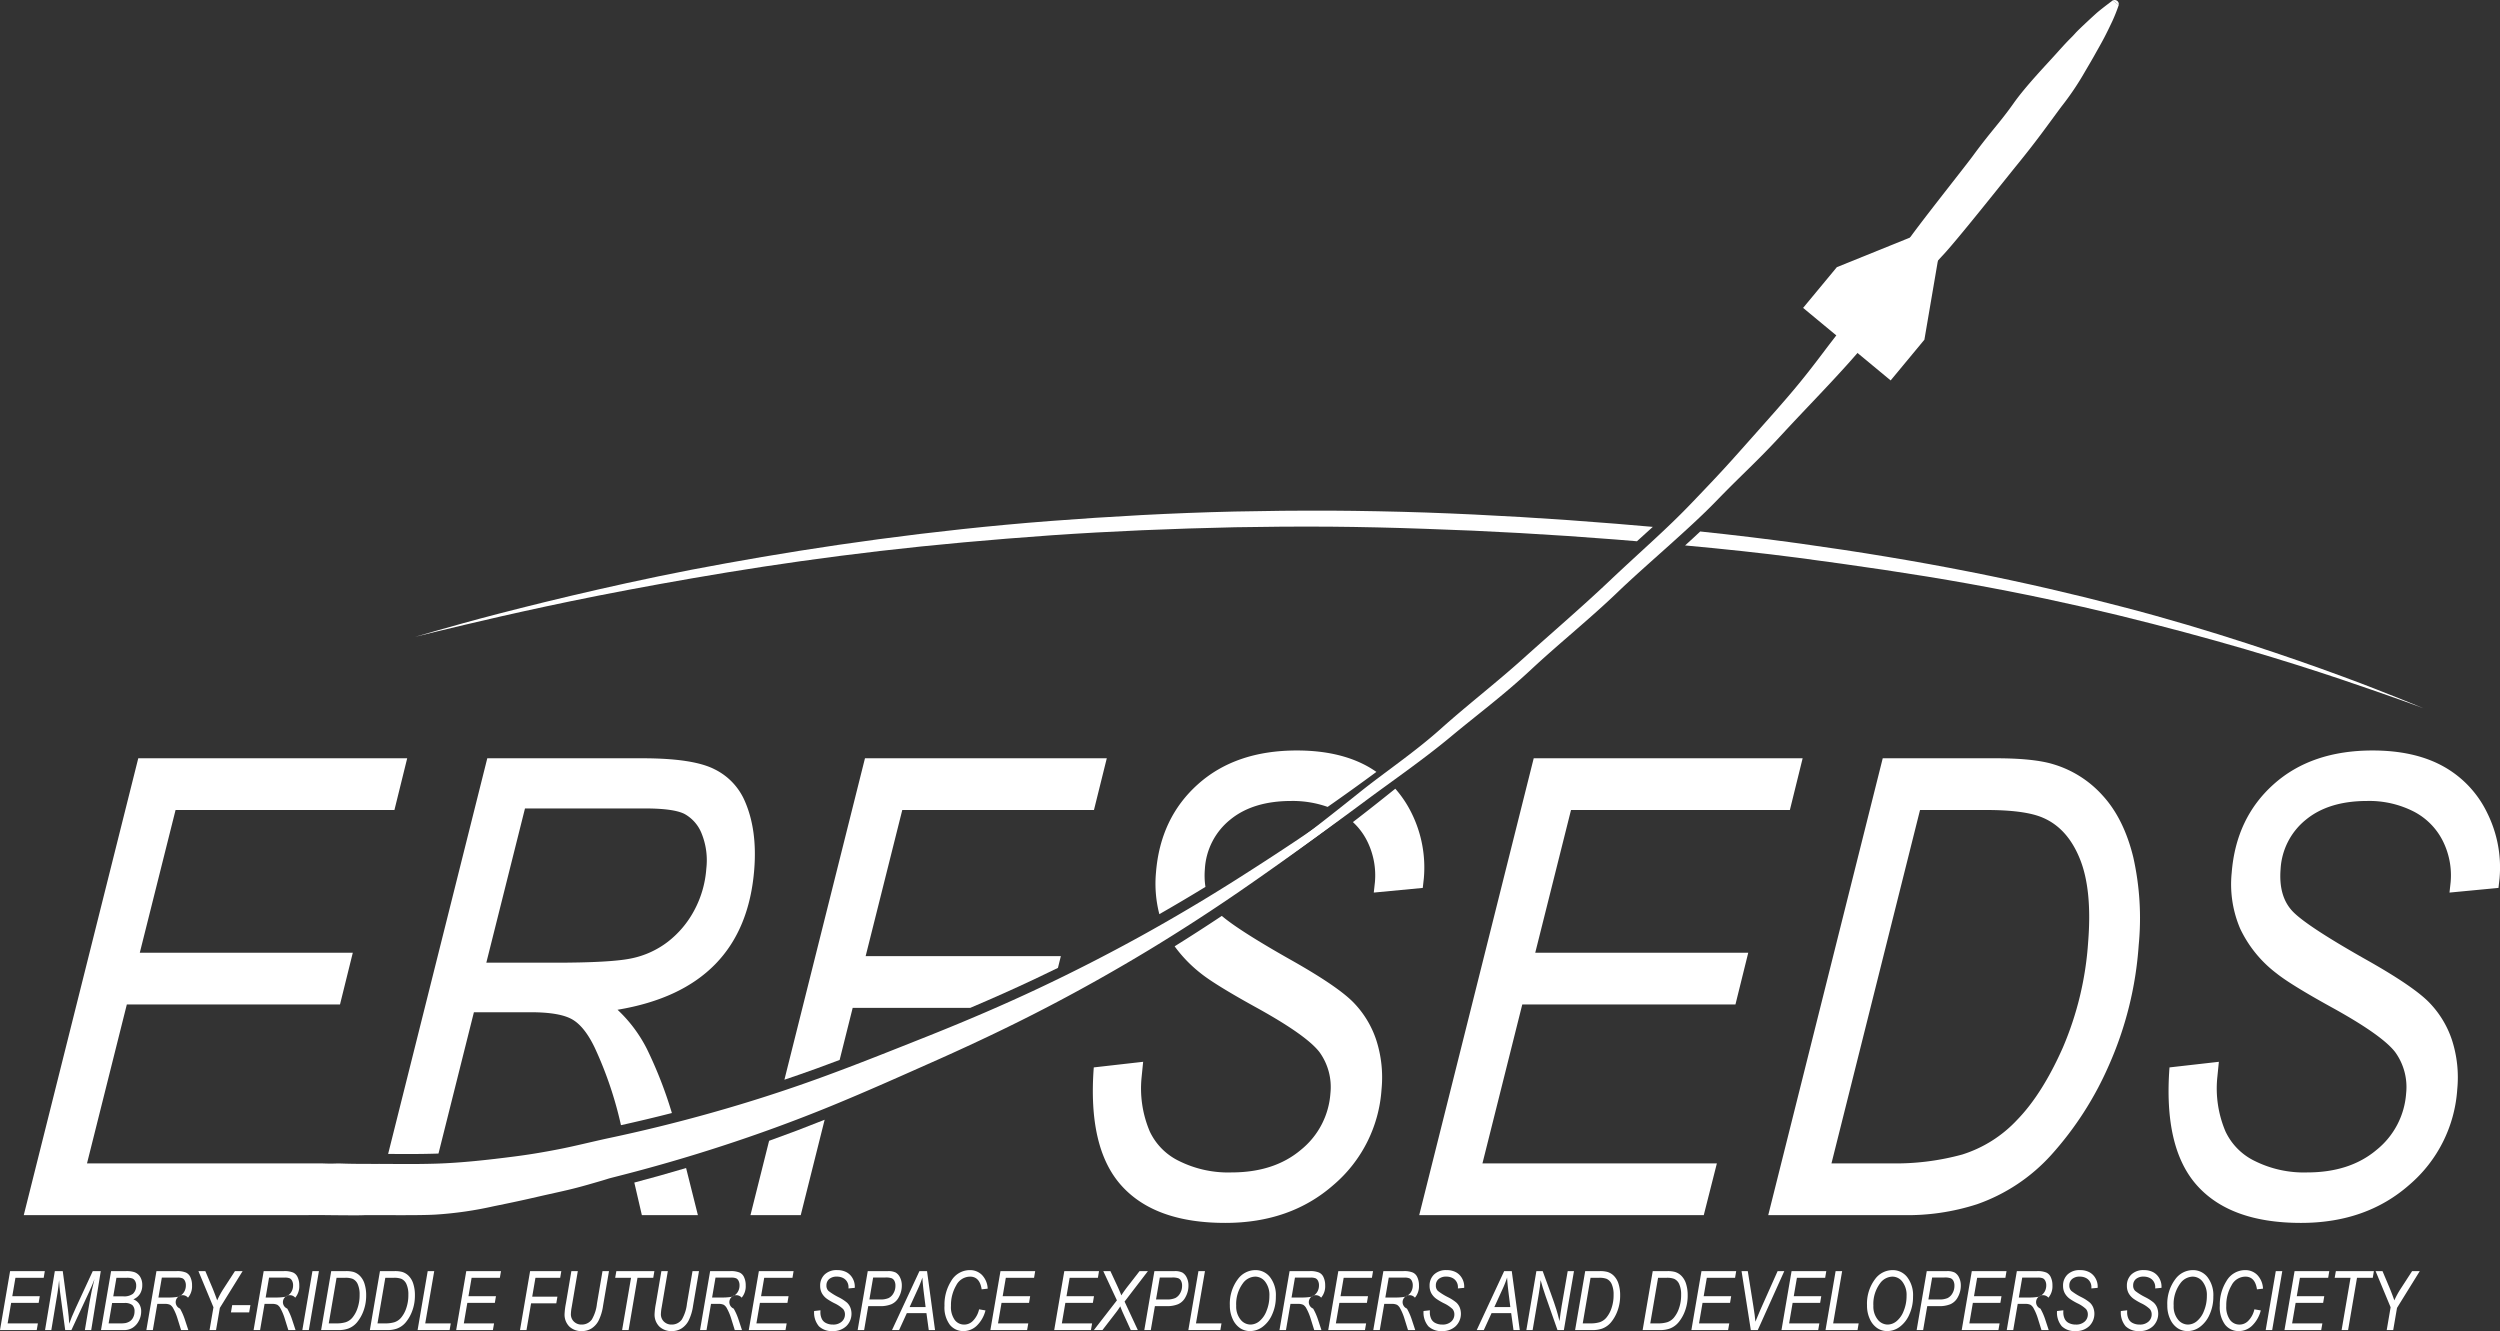 <svg id="Layer_1" data-name="Layer 1" xmlns="http://www.w3.org/2000/svg" viewBox="0 0 613.076 326.423"><rect x="0" y="0" width="613.076" height="326.423" fill="#333333" stroke="none"/><defs><style>.cls-1{fill:#fff;}</style></defs><title>ERFSEDS Logo No Lazy_White</title><path class="cls-1" d="M997.242,969.978c3.868,0.002,7.747-.04,11.633-0.001,7.767,0.065,15.573.248,23.373,0.528,15.605,0.511,31.193,1.399,46.522,2.605,1.828,0.142,3.638.298,5.457,0.446,0.187-.168.376-0.34,0.563-0.508,1.13-1.018,2.239-2.02,3.33-3.018-3.007-.269-6.017-0.535-9.046-0.771-15.371-1.254-31.026-2.199-46.69-2.75q-11.752-.387-23.485-0.461c-3.905-.027-7.802.027-11.687,0.036q-5.827.091-11.616,0.182c-15.43.353-30.6,1.207-45.252,2.325-14.653,1.129-28.779,2.683-42.129,4.472-13.349,1.79-25.922,3.819-37.48,5.922-11.567,2.064-22.1,4.32-31.404,6.437-9.305,2.117-17.376,4.128-24.007,5.837-6.63,1.714-11.807,3.188-15.334,4.187C786.465,996.46,784.585,997,784.585,997s1.899-.467,5.46-1.344c3.56-.881,8.798-2.094,15.462-3.643,6.671-1.517,14.786-3.294,24.131-5.141,9.347-1.837,19.916-3.772,31.477-5.676,11.563-1.896,24.128-3.699,37.459-5.25,13.329-1.557,27.428-2.805,42.026-3.851,14.602-1.01,29.716-1.637,45.077-1.972Q991.439,970.052,997.242,969.978Z" transform="translate(-682.799 -840.824)"/><path class="cls-1" d="M1271.878,1012.375c-3.411-1.348-8.395-3.38-14.828-5.73-6.425-2.372-14.275-5.129-23.353-8.081-9.079-2.942-19.396-6.069-30.774-9.015-11.37-2.983-23.781-5.875-37-8.488-13.228-2.62-27.231-4.933-41.795-6.956-7.973-1.103-16.126-2.08-24.385-2.946-1.209,1.15-2.451,2.29-3.709,3.422,9.371,0.862,18.612,1.832,27.628,3.015,14.499,1.932,28.527,3.958,41.72,6.332,13.203,2.37,25.611,5.032,36.989,7.804,11.378,2.782,21.743,5.595,30.887,8.256,9.137,2.683,17.05,5.209,23.533,7.392,6.482,2.186,11.555,3.967,15.009,5.198,3.446,1.254,5.284,1.922,5.284,1.922S1275.274,1013.761,1271.878,1012.375Z" transform="translate(-682.799 -840.824)"/><path class="cls-1" d="M1030.835,1138.808l28.078-112.031h65.949l-3.13,12.686h-53.673l-8.772,35h52.236l-3.139,12.686H1056.108l-9.768,38.975h57.488l-3.214,12.686H1030.835Z" transform="translate(-682.799 -840.824)"/><path class="cls-1" d="M1116.425,1138.808l28.077-112.031h27.708q9.312,0,14.084,1.451a26.328,26.328,0,0,1,12.172,7.72q5.161,5.654,7.468,15.055a68.293,68.293,0,0,1,1.337,21.626,87.209,87.209,0,0,1-7.348,29.536,81.308,81.308,0,0,1-14.108,21.895,44.153,44.153,0,0,1-18.174,12.074,55.367,55.367,0,0,1-18.156,2.675h-33.06Zm15.506-12.686h14.563a61.787,61.787,0,0,0,17.52-2.179,31.213,31.213,0,0,0,13.445-8.492q6.144-6.309,11.204-17.706a78.902,78.902,0,0,0,6.215-25.929q1.014-12.775-2.006-20.308-3.019-7.532-9.059-10.135-4.343-1.912-13.939-1.912h-16.225Z" transform="translate(-682.799 -840.824)"/><path class="cls-1" d="M1214.825,1102.585l12.107-1.376-0.375,3.756a27.02,27.02,0,0,0,2.003,13.334,15.245,15.245,0,0,0,7.193,7.243,26.992,26.992,0,0,0,12.83,2.797q10.485,0,17.05-5.553a19.535,19.535,0,0,0,7.222-13.826,14.602,14.602,0,0,0-2.674-10.11q-3.218-4.213-15.887-11.166-9.81-5.427-13.243-8.178a29.674,29.674,0,0,1-8.903-10.967,27.756,27.756,0,0,1-2.067-13.717q1.068-13.449,10.321-21.703,9.252-8.254,24.23-8.254,10.317,0,17.344,3.898a25.795,25.795,0,0,1,10.749,11.386,30.058,30.058,0,0,1,3.044,16.049l-0.266,2.369-12.012,1.146,0.276-2.526a18.863,18.863,0,0,0-1.908-10.123,16.383,16.383,0,0,0-7.182-7.248,24.015,24.015,0,0,0-11.411-2.569q-9.4,0-15,4.601a16.726,16.726,0,0,0-6.196,12.112q-0.542,6.825,3.096,10.504,3.636,3.68,18.563,12.078,10.896,6.186,14.706,10.044a24.03,24.03,0,0,1,5.648,9.244,29.851,29.851,0,0,1,1.309,12.11,33.701,33.701,0,0,1-11.729,23.42q-10.613,9.36-26.601,9.358-17.291,0-25.509-9.209Q1213.335,1122.301,1214.825,1102.585Z" transform="translate(-682.799 -840.824)"/><path class="cls-1" d="M1200.915,840.919s-2.417,1.795-3.758,2.924c-0.46.387-4.507,4.104-5.391,5.092-1.457,1.63-.949.846-4.432,4.731-2.807,3.131-7.75,8.25-10.75,12.5-3.394,4.808-5.459,6.714-10,12.917-2.068,2.824-14.107,17.918-16.25,21.25-2.148,3.355-17.524,23.083-20,26.375-6.075,8.075-8.432,10.767-17.417,20.875-6.297,7.084-7.285,8.253-15.216,16.531-6.451,6.733-11.918,11.322-20.393,19.345-6.662,6.306-13.988,12.583-20.849,18.75-6.901,6.204-13.845,11.526-20.375,17.375-6.54,5.846-13.831,10.689-20.056,15.697-6.232,4.997-12.19,9.643-17.737,13.806-11.103,8.337-20.597,14.831-27.29,19.262-3.348,2.213-5.994,3.92-7.802,5.074-1.81,1.15-2.775,1.764-2.775,1.764s0.981-.573,2.821-1.646c1.839-1.078,4.53-2.673,7.94-4.747,6.817-4.153,16.499-10.255,27.872-18.155,5.691-3.952,11.782-8.352,18.188-13.115,6.401-4.775,14.445-10.313,21.213-15.939,6.768-5.638,13.057-10.257,19.875-16.625,6.827-6.363,14.378-12.394,21.25-19,6.761-6.5,17.381-15.34,23.976-22.15,6.643-6.86,9.866-9.554,16.024-16.225,6-6.5,10.891-11.422,16.5-17.667,3.4-3.785,20.475-23.678,23.125-26.458,3.375-3.542,15.788-19.207,18.167-22.125,4.958-6.083,7.361-9.538,10.917-14.333a69.335,69.335,0,0,0,5.833-8.656c2.307-3.913,2.081-3.584,3.25-5.656,1.005-1.781,1.77-3.147,3.438-6.688a38.963,38.963,0,0,0,1.565-3.949Z" transform="translate(-682.799 -840.824)"/><path class="cls-1" d="M1041.272,1017.08c-1.782,1.44-4.405,3.539-7.774,6.17-6.741,5.255-16.494,12.609-28.581,20.85-6.037,4.118-12.68,8.457-19.755,12.93-7.082,4.46-14.658,8.972-22.634,13.375-7.975,4.391-16.345,8.695-24.99,12.765-8.636,4.077-17.545,7.884-26.563,11.495-9.039,3.593-18.097,7.232-27.025,10.478-8.946,3.253-17.825,6.084-26.544,8.538-8.701,2.456-17.19,4.523-25.283,6.236-4.056.868-8.562,2.016-12.497,2.769-3.911.759-7.068,1.275-10.48,1.718-6.963.904-13.213,1.569-19.095,1.77-5.844.184-10.845,0.065-15.05,0.074-4.207.002-6.253-.016-8.438-0.094-1.135-.037-1.784.021-2.687,0.024-0.559.002-2.092-.051-2.253-0.057l0-.001H704.135l9.768-38.975h52.276l3.138-12.686H717.081l8.772-35h53.673l3.13-12.686H716.707l-28.078,112.031h69.78s3.501-.014,4.091,0c0.578,0.011,7.979.092,9.125,0.034,2.186-.111,13.891.125,18.196-0.171a90.844,90.844,0,0,0,14.067-2.04c7.737-1.568,9.332-2.01,13.237-2.88,3.7-.825,6.005-1.308,9.75-2.375,7.383-2.103,3.288-1.053,7.383-2.103,8.214-2.086,16.805-4.546,25.585-7.409,8.766-2.85,17.771-6.123,26.728-9.794,8.976-3.677,17.869-7.672,26.804-11.645,8.937-4,17.816-8.221,26.381-12.692,8.566-4.458,16.84-9.14,24.717-13.896,7.866-4.761,15.316-9.612,22.255-14.378,6.93-4.778,13.402-9.383,19.303-13.762,11.795-8.75,21.265-16.502,27.801-22.028,3.266-2.766,5.806-4.97,7.53-6.481L1044,1014.866Z" transform="translate(-682.799 -840.824)"/><path class="cls-1" d="M1200.915,840.93a1.027,1.027,0,0,1,1.316.359,1.065,1.065,0,0,1,.147.761" transform="translate(-682.799 -840.824)"/><path class="cls-1" d="M682.799,1167l2.476-14.46h8.512l-0.274,1.638H686.585l-0.773,4.518h6.742l-0.275,1.637h-6.747l-0.861,5.03h7.42L691.805,1167h-9.006Z" transform="translate(-682.799 -840.824)"/><path class="cls-1" d="M693.846,1167l2.399-14.46H698.188l1.26,9.37q0.248,1.865.32,3.541,0.5-1.469,1.639-3.955l4.141-8.956h1.965L705.167,1167h-1.556l1.179-7.032q0.415-2.446,1.179-5.465-0.51,1.411-1.267,3.038L700.312,1167h-1.525l-1.25-9.271q-0.166-1.223-.248-2.969-0.181,1.844-.372,3.018L695.384,1167H693.846Z" transform="translate(-682.799 -840.824)"/><path class="cls-1" d="M707.566,1167l2.476-14.46h3.674a6.201,6.201,0,0,1,1.99.237,2.764,2.764,0,0,1,1.463,1.16,3.802,3.802,0,0,1,.517,2.058,3.927,3.927,0,0,1-.552,2.107,3.455,3.455,0,0,1-1.637,1.357,2.95,2.95,0,0,1,1.43,1.133,3.292,3.292,0,0,1,.493,1.834,4.869,4.869,0,0,1-.596,2.346,4.279,4.279,0,0,1-1.513,1.666,3.776,3.776,0,0,1-2.01.562h-5.734Zm1.871-1.638h2.695a8.022,8.022,0,0,0,1.417-.078,3.252,3.252,0,0,0,1.126-.464,2.394,2.394,0,0,0,.802-0.972,3.171,3.171,0,0,0,.314-1.405,2.036,2.036,0,0,0-.551-1.583,2.905,2.905,0,0,0-1.938-.498H710.293Zm1.137-6.638h2.402a3.626,3.626,0,0,0,2.403-.604,2.676,2.676,0,0,0,.817-2.04,2.187,2.187,0,0,0-.256-1.095,1.426,1.426,0,0,0-.648-0.629,3.865,3.865,0,0,0-1.424-.179h-2.516Z" transform="translate(-682.799 -840.824)"/><path class="cls-1" d="M718.691,1167l2.476-14.46h4.914a5.592,5.592,0,0,1,2.301.346,2.24,2.24,0,0,1,1.046,1.016,4.672,4.672,0,0,1,.467,2.16,4.321,4.321,0,0,1-.993,2.993,1.708,1.708,0,1,0-1.958,2.676,14.373,14.373,0,0,1,1.138,2.544L728.981,1167H727.208l-0.838-2.692a13.282,13.282,0,0,0-1.068-2.595,2.244,2.244,0,0,0-.789-0.907,2.902,2.902,0,0,0-1.331-.227h-1.801L720.282,1167h-1.591Zm2.959-7.989h2.142a14.257,14.257,0,0,0,2.423-.133,2.587,2.587,0,0,0,1.12-.523,2.757,2.757,0,0,0,.761-0.991,3.102,3.102,0,0,0,.281-1.331,2.357,2.357,0,0,0-.237-1.109,1.356,1.356,0,0,0-.594-0.622,3.231,3.231,0,0,0-1.265-.173h-3.795Z" transform="translate(-682.799 -840.824)"/><path class="cls-1" d="M734.187,1167l0.958-5.593-3.689-8.867h1.698l1.782,4.224q0.55,1.342,1.123,2.954a20.436,20.436,0,0,1,1.602-2.927l2.756-4.251h1.88l-5.585,9.021L735.778,1167h-1.591Z" transform="translate(-682.799 -840.824)"/><path class="cls-1" d="M739.434,1162.66l0.306-1.785h4.468l-0.306,1.785h-4.468Z" transform="translate(-682.799 -840.824)"/><path class="cls-1" d="M744.987,1167l2.476-14.46H752.377a5.592,5.592,0,0,1,2.301.346,2.24,2.24,0,0,1,1.046,1.016,4.672,4.672,0,0,1,.467,2.16,4.321,4.321,0,0,1-.993,2.993,1.708,1.708,0,1,0-1.958,2.676,14.373,14.373,0,0,1,1.138,2.544L755.277,1167h-1.773l-0.838-2.692a13.282,13.282,0,0,0-1.068-2.595,2.244,2.244,0,0,0-.789-0.907,2.902,2.902,0,0,0-1.331-.227h-1.801L746.578,1167h-1.591Zm2.959-7.989h2.142a14.257,14.257,0,0,0,2.423-.133,2.587,2.587,0,0,0,1.12-.523,2.757,2.757,0,0,0,.761-0.991,3.102,3.102,0,0,0,.281-1.331,2.357,2.357,0,0,0-.237-1.109,1.356,1.356,0,0,0-.594-0.622,3.231,3.231,0,0,0-1.265-.173h-3.795Z" transform="translate(-682.799 -840.824)"/><path class="cls-1" d="M756.941,1167l2.476-14.46h1.591L758.532,1167h-1.591Z" transform="translate(-682.799 -840.824)"/><path class="cls-1" d="M761.547,1167l2.476-14.46h3.576a6.816,6.816,0,0,1,1.833.188,3.773,3.773,0,0,1,1.65.996,4.824,4.824,0,0,1,1.118,1.943,9.034,9.034,0,0,1,.394,2.791,10.731,10.731,0,0,1-.646,3.812,9.451,9.451,0,0,1-1.597,2.826,5.102,5.102,0,0,1-2.222,1.558A6.895,6.895,0,0,1,765.814,1167h-4.267Zm1.872-1.638h1.879a7.734,7.734,0,0,0,2.239-.281,3.625,3.625,0,0,0,1.648-1.096,7.025,7.025,0,0,0,1.265-2.285,9.73,9.73,0,0,0,.537-3.347,6.127,6.127,0,0,0-.467-2.621,2.5,2.5,0,0,0-1.273-1.308,4.945,4.945,0,0,0-1.819-.247H765.333Z" transform="translate(-682.799 -840.824)"/><path class="cls-1" d="M773.501,1167l2.476-14.46h3.576a6.816,6.816,0,0,1,1.833.188,3.773,3.773,0,0,1,1.65.996,4.824,4.824,0,0,1,1.118,1.943,9.034,9.034,0,0,1,.394,2.791,10.731,10.731,0,0,1-.646,3.812,9.451,9.451,0,0,1-1.597,2.826,5.102,5.102,0,0,1-2.222,1.558,6.895,6.895,0,0,1-2.316.346H773.501Zm1.872-1.638H777.252a7.734,7.734,0,0,0,2.239-.281,3.625,3.625,0,0,0,1.648-1.096,7.025,7.025,0,0,0,1.265-2.285,9.73,9.73,0,0,0,.537-3.347,6.127,6.127,0,0,0-.467-2.621,2.5,2.5,0,0,0-1.273-1.308,4.945,4.945,0,0,0-1.819-.247h-2.094Z" transform="translate(-682.799 -840.824)"/><path class="cls-1" d="M785.208,1167l2.476-14.46h1.601l-2.205,12.822h6.256L793.06,1167H785.208Z" transform="translate(-682.799 -840.824)"/><path class="cls-1" d="M794.667,1167l2.476-14.46h8.512l-0.274,1.638h-6.928l-0.773,4.518h6.742l-0.275,1.637h-6.747l-0.861,5.03H803.959L803.674,1167h-9.006Z" transform="translate(-682.799 -840.824)"/><path class="cls-1" d="M810.32,1167l2.476-14.46h7.654l-0.276,1.638h-6.067l-0.792,4.626h6.179l-0.274,1.637h-6.184L811.911,1167h-1.591Z" transform="translate(-682.799 -840.824)"/><path class="cls-1" d="M822.916,1152.54h1.581l-1.511,8.888a10.868,10.868,0,0,0-.188,1.646,2.483,2.483,0,0,0,.74,1.845,2.597,2.597,0,0,0,1.904.729,3.016,3.016,0,0,0,2.506-1.262,9.771,9.771,0,0,0,1.243-3.887l1.36-7.96h1.591l-1.453,8.484a11.827,11.827,0,0,1-1.125,3.712,5.004,5.004,0,0,1-1.741,1.885,4.371,4.371,0,0,1-2.313.626,4.229,4.229,0,0,1-3.117-1.138,4.115,4.115,0,0,1-1.145-3.057,17.346,17.346,0,0,1,.332-2.622Z" transform="translate(-682.799 -840.824)"/><path class="cls-1" d="M835.358,1167l2.193-12.822h-3.891l0.287-1.638h9.326l-0.276,1.638h-3.865L836.949,1167h-1.591Z" transform="translate(-682.799 -840.824)"/><path class="cls-1" d="M844.989,1152.54h1.581l-1.511,8.888a10.868,10.868,0,0,0-.188,1.646,2.483,2.483,0,0,0,.74,1.845,2.597,2.597,0,0,0,1.904.729,3.016,3.016,0,0,0,2.506-1.262,9.771,9.771,0,0,0,1.243-3.887l1.36-7.96h1.591l-1.453,8.484a11.827,11.827,0,0,1-1.125,3.712,5.004,5.004,0,0,1-1.741,1.885,4.371,4.371,0,0,1-2.313.626,4.229,4.229,0,0,1-3.117-1.138,4.115,4.115,0,0,1-1.145-3.057,17.346,17.346,0,0,1,.332-2.622Z" transform="translate(-682.799 -840.824)"/><path class="cls-1" d="M854.468,1167l2.476-14.46h4.914a5.592,5.592,0,0,1,2.301.346,2.24,2.24,0,0,1,1.046,1.016,4.672,4.672,0,0,1,.467,2.16,4.321,4.321,0,0,1-.993,2.993,1.708,1.708,0,1,0-1.958,2.676,14.373,14.373,0,0,1,1.138,2.544L864.758,1167h-1.773l-0.838-2.692a13.282,13.282,0,0,0-1.068-2.595,2.244,2.244,0,0,0-.789-0.907,2.902,2.902,0,0,0-1.331-.227H857.158L856.059,1167h-1.591Zm2.959-7.989h2.142a14.257,14.257,0,0,0,2.423-.133,2.587,2.587,0,0,0,1.12-.523,2.757,2.757,0,0,0,.761-0.991,3.102,3.102,0,0,0,.281-1.331,2.357,2.357,0,0,0-.237-1.109,1.356,1.356,0,0,0-.594-0.622,3.231,3.231,0,0,0-1.265-.173H858.263Z" transform="translate(-682.799 -840.824)"/><path class="cls-1" d="M866.422,1167l2.476-14.46h8.512l-0.274,1.638H870.208l-0.773,4.518h6.742l-0.275,1.637h-6.747l-0.861,5.03h7.42L875.428,1167h-9.006Z" transform="translate(-682.799 -840.824)"/><path class="cls-1" d="M882.45,1162.325l1.548-.178-0.01.484a3.644,3.644,0,0,0,.395,1.721,2.21,2.21,0,0,0,1.003.936,3.665,3.665,0,0,0,1.685.36,3.068,3.068,0,0,0,2.144-.717,2.31,2.31,0,0,0,.791-1.784,2.008,2.008,0,0,0-.449-1.305,8.104,8.104,0,0,0-2.165-1.441,15.27,15.27,0,0,1-1.793-1.056,4.289,4.289,0,0,1-1.262-1.415,3.745,3.745,0,0,1-.407-1.771,3.704,3.704,0,0,1,1.109-2.801,4.208,4.208,0,0,1,3.043-1.065,4.802,4.802,0,0,1,2.278.503,3.734,3.734,0,0,1,1.504,1.47,4.084,4.084,0,0,1,.557,2.071l-0.01.306-1.539.147,0.01-.325a2.559,2.559,0,0,0-.35-1.307,2.365,2.365,0,0,0-1.001-.936,3.249,3.249,0,0,0-1.499-.332,2.768,2.768,0,0,0-1.889.594,1.979,1.979,0,0,0-.676,1.563,1.765,1.765,0,0,0,.507,1.355,14.87,14.87,0,0,0,2.52,1.56,10.596,10.596,0,0,1,2.001,1.296,3.45,3.45,0,0,1,.824,1.193,4.252,4.252,0,0,1-.981,4.586,4.654,4.654,0,0,1-3.337,1.208,4.511,4.511,0,0,1-3.387-1.189A5.219,5.219,0,0,1,882.45,1162.325Z" transform="translate(-682.799 -840.824)"/><path class="cls-1" d="M893.122,1167l2.476-14.46h4.95a4.021,4.021,0,0,1,1.904.351,2.765,2.765,0,0,1,1.062,1.208,4.326,4.326,0,0,1,.438,1.992,5.779,5.779,0,0,1-.704,2.777,3.771,3.771,0,0,1-1.839,1.785,7.062,7.062,0,0,1-2.74.478h-2.951L894.712,1167h-1.591Zm2.876-7.506h2.604a4.969,4.969,0,0,0,2.122-.351,2.831,2.831,0,0,0,1.184-1.179,3.572,3.572,0,0,0,.477-1.814,2.554,2.554,0,0,0-.246-1.213,1.403,1.403,0,0,0-.668-0.642,4.217,4.217,0,0,0-1.523-.188h-3.026Z" transform="translate(-682.799 -840.824)"/><path class="cls-1" d="M901.546,1167l6.728-14.46h1.862l1.963,14.46h-1.539l-0.571-4.162h-4.805L903.282,1167H901.546Zm4.322-5.651h3.917l-0.453-3.63q-0.266-2.15-.334-3.601a27.005,27.005,0,0,1-1.175,2.949Z" transform="translate(-682.799 -840.824)"/><path class="cls-1" d="M922.899,1161.91l1.568,0.267a7.873,7.873,0,0,1-2.194,3.808,4.705,4.705,0,0,1-3.161,1.263,4.198,4.198,0,0,1-3.398-1.568,7.131,7.131,0,0,1-1.297-4.636,10.786,10.786,0,0,1,1.627-6.057,5.286,5.286,0,0,1,4.567-2.692,4.103,4.103,0,0,1,3.003,1.193,5.165,5.165,0,0,1,1.396,3.354l-1.479.168q-0.463-3.117-2.856-3.117a3.848,3.848,0,0,0-3.379,2.136,9.59,9.59,0,0,0-1.29,5.055,5.408,5.408,0,0,0,.916,3.418,2.84,2.84,0,0,0,2.315,1.148,2.954,2.954,0,0,0,2.107-.867A5.766,5.766,0,0,0,922.899,1161.91Z" transform="translate(-682.799 -840.824)"/><path class="cls-1" d="M925.67,1167l2.476-14.46h8.512l-0.274,1.638h-6.928l-0.773,4.518h6.742l-0.275,1.637h-6.747l-0.861,5.03h7.42L934.677,1167h-9.006Z" transform="translate(-682.799 -840.824)"/><path class="cls-1" d="M941.323,1167l2.476-14.46H952.311l-0.274,1.638h-6.928l-0.773,4.518h6.742l-0.275,1.637h-6.747l-0.861,5.03h7.42L950.33,1167h-9.006Z" transform="translate(-682.799 -840.824)"/><path class="cls-1" d="M951.048,1167l5.651-7.292-3.343-7.168h1.75l1.522,3.275q0.79,1.692,1.154,2.67a30.494,30.494,0,0,1,1.87-2.59l2.6-3.355h2.051l-5.725,7.47L961.829,1167h-1.729l-1.928-4.228q-0.265-.582-0.646-1.596a17.432,17.432,0,0,1-1.06,1.524L953.149,1167h-2.101Z" transform="translate(-682.799 -840.824)"/><path class="cls-1" d="M963.417,1167l2.476-14.46h4.95a4.021,4.021,0,0,1,1.904.351,2.765,2.765,0,0,1,1.062,1.208,4.326,4.326,0,0,1,.438,1.992,5.779,5.779,0,0,1-.704,2.777,3.771,3.771,0,0,1-1.839,1.785,7.062,7.062,0,0,1-2.74.478H966.013L965.008,1167H963.417Zm2.876-7.506h2.604a4.969,4.969,0,0,0,2.122-.351,2.831,2.831,0,0,0,1.184-1.179,3.572,3.572,0,0,0,.477-1.814,2.554,2.554,0,0,0-.246-1.213,1.403,1.403,0,0,0-.668-0.642,4.217,4.217,0,0,0-1.523-.188h-3.026Z" transform="translate(-682.799 -840.824)"/><path class="cls-1" d="M974.217,1167l2.476-14.46h1.601l-2.205,12.822h6.256L982.068,1167h-7.851Z" transform="translate(-682.799 -840.824)"/><path class="cls-1" d="M984.396,1160.944a10.005,10.005,0,0,1,1.982-6.451,5.337,5.337,0,0,1,4.3-2.199,4.468,4.468,0,0,1,3.565,1.716,7.229,7.229,0,0,1,1.435,4.774,10.369,10.369,0,0,1-.937,4.453,7.405,7.405,0,0,1-2.367,3.003,5.148,5.148,0,0,1-3.008,1.007,4.37,4.37,0,0,1-2.471-.73,5.262,5.262,0,0,1-1.8-2.209A7.77,7.77,0,0,1,984.396,1160.944Zm1.558,0.095a5.074,5.074,0,0,0,1.044,3.355,3.132,3.132,0,0,0,2.473,1.254,3.498,3.498,0,0,0,2.133-.799,5.991,5.991,0,0,0,1.768-2.513,9.554,9.554,0,0,0,.719-3.736,5.33,5.33,0,0,0-1.02-3.45,3.078,3.078,0,0,0-2.468-1.259,3.859,3.859,0,0,0-3.015,1.648A8.507,8.507,0,0,0,985.955,1161.039Z" transform="translate(-682.799 -840.824)"/><path class="cls-1" d="M996.567,1167l2.476-14.46h4.915a5.593,5.593,0,0,1,2.301.346,2.237,2.237,0,0,1,1.046,1.016,4.666,4.666,0,0,1,.468,2.16,4.317,4.317,0,0,1-.994,2.993,1.708,1.708,0,1,0-1.958,2.676,14.338,14.338,0,0,1,1.138,2.544L1006.857,1167H1005.084l-0.838-2.692a13.281,13.281,0,0,0-1.068-2.595,2.237,2.237,0,0,0-.789-0.907,2.898,2.898,0,0,0-1.33-.227h-1.801L998.158,1167h-1.591Zm2.959-7.989h2.143a14.254,14.254,0,0,0,2.423-.133,2.577,2.577,0,0,0,1.119-.523,2.741,2.741,0,0,0,.761-0.991,3.102,3.102,0,0,0,.281-1.331,2.351,2.351,0,0,0-.236-1.109,1.359,1.359,0,0,0-.594-0.622,3.232,3.232,0,0,0-1.266-.173h-3.795Z" transform="translate(-682.799 -840.824)"/><path class="cls-1" d="M1008.521,1167l2.476-14.46h8.513l-0.274,1.638h-6.928l-0.773,4.518h6.742l-0.275,1.637h-6.747l-0.861,5.03h7.42L1017.528,1167h-9.007Z" transform="translate(-682.799 -840.824)"/><path class="cls-1" d="M1019.568,1167l2.476-14.46h4.915a5.593,5.593,0,0,1,2.301.346,2.237,2.237,0,0,1,1.046,1.016,4.666,4.666,0,0,1,.468,2.16,4.317,4.317,0,0,1-.994,2.993,1.708,1.708,0,1,0-1.958,2.676,14.338,14.338,0,0,1,1.138,2.544L1029.858,1167H1028.085l-0.838-2.692a13.281,13.281,0,0,0-1.068-2.595,2.237,2.237,0,0,0-.789-0.907,2.898,2.898,0,0,0-1.33-.227h-1.801L1021.159,1167h-1.591Zm2.959-7.989h2.143a14.254,14.254,0,0,0,2.423-.133,2.577,2.577,0,0,0,1.119-.523,2.741,2.741,0,0,0,.761-0.991,3.102,3.102,0,0,0,.281-1.331,2.351,2.351,0,0,0-.236-1.109,1.359,1.359,0,0,0-.594-0.622,3.232,3.232,0,0,0-1.266-.173h-3.795Z" transform="translate(-682.799 -840.824)"/><path class="cls-1" d="M1031.897,1162.325l1.549-.178-0.01.484a3.638,3.638,0,0,0,.395,1.721,2.21,2.21,0,0,0,1.003.936,3.665,3.665,0,0,0,1.685.36,3.066,3.066,0,0,0,2.144-.717,2.307,2.307,0,0,0,.79-1.784,2.01,2.01,0,0,0-.448-1.305,8.104,8.104,0,0,0-2.165-1.441,15.356,15.356,0,0,1-1.793-1.056,4.289,4.289,0,0,1-1.262-1.415,3.745,3.745,0,0,1-.407-1.771,3.706,3.706,0,0,1,1.109-2.801,4.209,4.209,0,0,1,3.043-1.065,4.801,4.801,0,0,1,2.278.503,3.733,3.733,0,0,1,1.504,1.47,4.075,4.075,0,0,1,.558,2.071l-0.01.306-1.539.147,0.01-.325a2.559,2.559,0,0,0-.35-1.307,2.367,2.367,0,0,0-1.001-.936,3.252,3.252,0,0,0-1.499-.332,2.769,2.769,0,0,0-1.89.594,1.981,1.981,0,0,0-.676,1.563,1.768,1.768,0,0,0,.508,1.355,14.87,14.87,0,0,0,2.52,1.56,10.629,10.629,0,0,1,2.001,1.296,3.444,3.444,0,0,1,.824,1.193,4.251,4.251,0,0,1-.981,4.586,4.651,4.651,0,0,1-3.337,1.208,4.512,4.512,0,0,1-3.387-1.189A5.221,5.221,0,0,1,1031.897,1162.325Z" transform="translate(-682.799 -840.824)"/><path class="cls-1" d="M1044.938,1167l6.729-14.46h1.861l1.964,14.46h-1.539l-0.571-4.162h-4.805L1046.674,1167h-1.736Zm4.322-5.651h3.917l-0.453-3.63q-0.265-2.15-.335-3.601a26.614,26.614,0,0,1-1.175,2.949Z" transform="translate(-682.799 -840.824)"/><path class="cls-1" d="M1057.108,1167l2.46-14.46h1.546l1.984,5.435q0.877,2.392,1.376,4.005,0.352,1.115.761,2.831,0.227-1.865.54-3.771l1.473-8.5h1.538l-2.477,14.46h-1.566l-2.924-8.346q-0.773-2.234-1.214-3.904-0.107,1.411-.459,3.462l-1.5,8.788h-1.538Z" transform="translate(-682.799 -840.824)"/><path class="cls-1" d="M1069.062,1167l2.476-14.46h3.576a6.816,6.816,0,0,1,1.833.188,3.769,3.769,0,0,1,1.649.996,4.819,4.819,0,0,1,1.119,1.943,9.064,9.064,0,0,1,.394,2.791,10.72,10.72,0,0,1-.646,3.812,9.472,9.472,0,0,1-1.597,2.826,5.1,5.1,0,0,1-2.222,1.558,6.894,6.894,0,0,1-2.316.346h-4.267Zm1.871-1.638h1.88a7.74,7.74,0,0,0,2.239-.281,3.63,3.63,0,0,0,1.648-1.096,7.043,7.043,0,0,0,1.265-2.285,9.73,9.73,0,0,0,.536-3.347,6.142,6.142,0,0,0-.467-2.621,2.502,2.502,0,0,0-1.273-1.308,4.944,4.944,0,0,0-1.818-.247h-2.095Z" transform="translate(-682.799 -840.824)"/><path class="cls-1" d="M1085.623,1167l2.476-14.46h3.576a6.816,6.816,0,0,1,1.833.188,3.769,3.769,0,0,1,1.649.996,4.819,4.819,0,0,1,1.119,1.943,9.064,9.064,0,0,1,.394,2.791,10.72,10.72,0,0,1-.646,3.812,9.472,9.472,0,0,1-1.597,2.826,5.1,5.1,0,0,1-2.222,1.558,6.894,6.894,0,0,1-2.316.346h-4.267Zm1.871-1.638h1.88a7.74,7.74,0,0,0,2.239-.281,3.63,3.63,0,0,0,1.648-1.096,7.043,7.043,0,0,0,1.265-2.285,9.73,9.73,0,0,0,.536-3.347,6.142,6.142,0,0,0-.467-2.621,2.502,2.502,0,0,0-1.273-1.308,4.944,4.944,0,0,0-1.818-.247h-2.095Z" transform="translate(-682.799 -840.824)"/><path class="cls-1" d="M1097.577,1167l2.476-14.46h8.513l-0.274,1.638h-6.928l-0.773,4.518h6.742l-0.275,1.637h-6.747l-0.861,5.03h7.42L1106.584,1167h-9.007Z" transform="translate(-682.799 -840.824)"/><path class="cls-1" d="M1112.153,1167l-2.273-14.46h1.529l1.372,8.621q0.385,2.347.493,3.787,0.759-1.884,1.232-2.939l4.219-9.469h1.637l-6.502,14.46h-1.707Z" transform="translate(-682.799 -840.824)"/><path class="cls-1" d="M1119.671,1167l2.476-14.46h8.513l-0.274,1.638H1123.457l-0.773,4.518h6.742l-0.275,1.637h-6.747l-0.861,5.03h7.42L1128.678,1167h-9.007Z" transform="translate(-682.799 -840.824)"/><path class="cls-1" d="M1130.472,1167l2.476-14.46h1.601l-2.205,12.822h6.256L1138.322,1167h-7.851Z" transform="translate(-682.799 -840.824)"/><path class="cls-1" d="M1140.649,1160.944a10.003,10.003,0,0,1,1.983-6.451,5.337,5.337,0,0,1,4.3-2.199,4.466,4.466,0,0,1,3.565,1.716,7.226,7.226,0,0,1,1.436,4.774,10.355,10.355,0,0,1-.938,4.453,7.389,7.389,0,0,1-2.367,3.003,5.145,5.145,0,0,1-3.008,1.007,4.369,4.369,0,0,1-2.471-.73,5.27,5.27,0,0,1-1.801-2.209A7.77,7.77,0,0,1,1140.649,1160.944Zm1.559,0.095a5.074,5.074,0,0,0,1.045,3.355,3.129,3.129,0,0,0,2.472,1.254,3.498,3.498,0,0,0,2.133-.799,5.983,5.983,0,0,0,1.769-2.513,9.554,9.554,0,0,0,.72-3.736,5.33,5.33,0,0,0-1.02-3.45,3.079,3.079,0,0,0-2.468-1.259,3.856,3.856,0,0,0-3.015,1.648A8.501,8.501,0,0,0,1142.208,1161.039Z" transform="translate(-682.799 -840.824)"/><path class="cls-1" d="M1152.821,1167l2.476-14.46h4.95a4.015,4.015,0,0,1,1.903.351,2.759,2.759,0,0,1,1.062,1.208,4.326,4.326,0,0,1,.438,1.992,5.778,5.778,0,0,1-.703,2.777,3.778,3.778,0,0,1-1.84,1.785,7.062,7.062,0,0,1-2.74.478H1155.417L1154.412,1167h-1.591Zm2.876-7.506h2.604a4.969,4.969,0,0,0,2.122-.351,2.831,2.831,0,0,0,1.184-1.179,3.577,3.577,0,0,0,.477-1.814,2.548,2.548,0,0,0-.246-1.213,1.395,1.395,0,0,0-.668-0.642,4.214,4.214,0,0,0-1.522-.188h-3.027Z" transform="translate(-682.799 -840.824)"/><path class="cls-1" d="M1163.868,1167l2.476-14.46h8.513l-0.274,1.638h-6.928l-0.773,4.518h6.742l-0.275,1.637h-6.747l-0.861,5.03h7.42L1172.875,1167h-9.007Z" transform="translate(-682.799 -840.824)"/><path class="cls-1" d="M1174.915,1167l2.476-14.46h4.915a5.593,5.593,0,0,1,2.301.346,2.237,2.237,0,0,1,1.046,1.016,4.666,4.666,0,0,1,.468,2.16,4.317,4.317,0,0,1-.994,2.993,1.708,1.708,0,1,0-1.958,2.676,14.338,14.338,0,0,1,1.138,2.544L1185.205,1167h-1.773l-0.838-2.692a13.281,13.281,0,0,0-1.068-2.595,2.237,2.237,0,0,0-.789-0.907,2.898,2.898,0,0,0-1.33-.227h-1.801L1176.506,1167H1174.915Zm2.959-7.989h2.143a14.254,14.254,0,0,0,2.423-.133,2.577,2.577,0,0,0,1.119-.523,2.741,2.741,0,0,0,.761-0.991,3.102,3.102,0,0,0,.281-1.331,2.351,2.351,0,0,0-.236-1.109,1.359,1.359,0,0,0-.594-0.622,3.232,3.232,0,0,0-1.266-.173H1178.71Z" transform="translate(-682.799 -840.824)"/><path class="cls-1" d="M1187.244,1162.325l1.549-.178-0.01.484a3.638,3.638,0,0,0,.395,1.721,2.21,2.21,0,0,0,1.003.936,3.665,3.665,0,0,0,1.685.36,3.066,3.066,0,0,0,2.144-.717,2.307,2.307,0,0,0,.79-1.784,2.01,2.01,0,0,0-.448-1.305,8.104,8.104,0,0,0-2.165-1.441,15.356,15.356,0,0,1-1.793-1.056,4.289,4.289,0,0,1-1.262-1.415,3.745,3.745,0,0,1-.407-1.771,3.706,3.706,0,0,1,1.109-2.801,4.209,4.209,0,0,1,3.043-1.065,4.801,4.801,0,0,1,2.278.503,3.733,3.733,0,0,1,1.504,1.47,4.075,4.075,0,0,1,.558,2.071l-0.01.306-1.539.147,0.01-.325a2.559,2.559,0,0,0-.35-1.307,2.367,2.367,0,0,0-1.001-.936,3.252,3.252,0,0,0-1.499-.332,2.769,2.769,0,0,0-1.89.594,1.981,1.981,0,0,0-.676,1.563,1.768,1.768,0,0,0,.508,1.355,14.87,14.87,0,0,0,2.52,1.56,10.629,10.629,0,0,1,2.001,1.296,3.444,3.444,0,0,1,.824,1.193,4.251,4.251,0,0,1-.981,4.586,4.651,4.651,0,0,1-3.337,1.208,4.512,4.512,0,0,1-3.387-1.189A5.221,5.221,0,0,1,1187.244,1162.325Z" transform="translate(-682.799 -840.824)"/><path class="cls-1" d="M1202.897,1162.325l1.549-.178-0.01.484a3.638,3.638,0,0,0,.395,1.721,2.21,2.21,0,0,0,1.003.936,3.665,3.665,0,0,0,1.685.36,3.066,3.066,0,0,0,2.144-.717,2.307,2.307,0,0,0,.79-1.784,2.01,2.01,0,0,0-.448-1.305,8.104,8.104,0,0,0-2.165-1.441,15.356,15.356,0,0,1-1.793-1.056,4.289,4.289,0,0,1-1.262-1.415,3.745,3.745,0,0,1-.407-1.771,3.706,3.706,0,0,1,1.109-2.801,4.209,4.209,0,0,1,3.043-1.065,4.801,4.801,0,0,1,2.278.503,3.733,3.733,0,0,1,1.504,1.47,4.075,4.075,0,0,1,.558,2.071l-0.01.306-1.539.147,0.01-.325a2.559,2.559,0,0,0-.35-1.307,2.367,2.367,0,0,0-1.001-.936,3.252,3.252,0,0,0-1.499-.332,2.769,2.769,0,0,0-1.89.594,1.981,1.981,0,0,0-.676,1.563,1.768,1.768,0,0,0,.508,1.355,14.87,14.87,0,0,0,2.52,1.56,10.629,10.629,0,0,1,2.001,1.296,3.444,3.444,0,0,1,.824,1.193,4.251,4.251,0,0,1-.981,4.586,4.651,4.651,0,0,1-3.337,1.208,4.512,4.512,0,0,1-3.387-1.189A5.221,5.221,0,0,1,1202.897,1162.325Z" transform="translate(-682.799 -840.824)"/><path class="cls-1" d="M1214.289,1160.944a10.003,10.003,0,0,1,1.983-6.451,5.337,5.337,0,0,1,4.3-2.199,4.466,4.466,0,0,1,3.565,1.716,7.226,7.226,0,0,1,1.436,4.774,10.355,10.355,0,0,1-.938,4.453,7.389,7.389,0,0,1-2.367,3.003,5.145,5.145,0,0,1-3.008,1.007,4.369,4.369,0,0,1-2.471-.73,5.27,5.27,0,0,1-1.801-2.209A7.77,7.77,0,0,1,1214.289,1160.944Zm1.559,0.095a5.074,5.074,0,0,0,1.045,3.355,3.129,3.129,0,0,0,2.472,1.254,3.498,3.498,0,0,0,2.133-.799,5.983,5.983,0,0,0,1.769-2.513,9.554,9.554,0,0,0,.72-3.736,5.33,5.33,0,0,0-1.02-3.45,3.079,3.079,0,0,0-2.468-1.259,3.856,3.856,0,0,0-3.015,1.648A8.501,8.501,0,0,0,1215.848,1161.039Z" transform="translate(-682.799 -840.824)"/><path class="cls-1" d="M1235.644,1161.91l1.568,0.267a7.876,7.876,0,0,1-2.194,3.808,4.707,4.707,0,0,1-3.161,1.263,4.201,4.201,0,0,1-3.398-1.568,7.134,7.134,0,0,1-1.297-4.636,10.786,10.786,0,0,1,1.628-6.057,5.285,5.285,0,0,1,4.566-2.692,4.101,4.101,0,0,1,3.003,1.193,5.163,5.163,0,0,1,1.396,3.354l-1.479.168q-0.463-3.117-2.857-3.117a3.848,3.848,0,0,0-3.378,2.136,9.586,9.586,0,0,0-1.291,5.055,5.408,5.408,0,0,0,.916,3.418,2.84,2.84,0,0,0,2.314,1.148,2.955,2.955,0,0,0,2.108-.867A5.77,5.77,0,0,0,1235.644,1161.91Z" transform="translate(-682.799 -840.824)"/><path class="cls-1" d="M1238.415,1167l2.476-14.46h1.592l-2.477,14.46H1238.415Z" transform="translate(-682.799 -840.824)"/><path class="cls-1" d="M1243.021,1167l2.476-14.46h8.513l-0.274,1.638h-6.928l-0.773,4.518h6.742l-0.275,1.637h-6.747l-0.861,5.03h7.42L1252.028,1167h-9.007Z" transform="translate(-682.799 -840.824)"/><path class="cls-1" d="M1257.032,1167l2.193-12.822H1255.335l0.287-1.638h9.325l-0.275,1.638h-3.865L1258.623,1167h-1.591Z" transform="translate(-682.799 -840.824)"/><path class="cls-1" d="M1268.095,1167l0.957-5.593-3.689-8.867h1.697l1.782,4.224q0.551,1.342,1.122,2.954a20.402,20.402,0,0,1,1.603-2.927l2.756-4.251h1.88l-5.585,9.021L1269.686,1167h-1.591Z" transform="translate(-682.799 -840.824)"/><path class="cls-1" d="M978.411,1058.318a18.406,18.406,0,0,1-.14-4.359,16.728,16.728,0,0,1,6.196-12.112q5.599-4.6,15-4.601a25.722,25.722,0,0,1,8.909,1.456q6.03-4.207,11.96-8.584c-0.695-.479-1.408-0.938-2.16-1.355q-7.028-3.898-17.344-3.898-14.98,0-24.231,8.254-9.253,8.253-10.321,21.703a29.816,29.816,0,0,0,.825,10.183Q972.751,1061.776,978.411,1058.318Z" transform="translate(-682.799 -840.824)"/><path class="cls-1" d="M1024.97,1034.238c-3.438,2.766-6.899,5.508-10.397,8.189a16.042,16.042,0,0,1,3.487,4.636,18.863,18.863,0,0,1,1.908,10.123l-0.276,2.526,12.012-1.146,0.266-2.369a30.058,30.058,0,0,0-3.044-16.049A27.351,27.351,0,0,0,1024.97,1034.238Z" transform="translate(-682.799 -840.824)"/><path class="cls-1" d="M1014.637,1086.585q-3.81-3.857-14.706-10.044-13.107-7.374-17.507-11.11-5.776,3.846-11.57,7.458a33.255,33.255,0,0,0,6.399,6.617q3.432,2.751,13.242,8.178,12.667,6.954,15.888,11.166a14.606,14.606,0,0,1,2.673,10.11,19.535,19.535,0,0,1-7.222,13.826q-6.564,5.552-17.05,5.553a26.99,26.99,0,0,1-12.83-2.797,15.243,15.243,0,0,1-7.193-7.243,27.015,27.015,0,0,1-2.003-13.334l0.375-3.756-12.107,1.376q-1.49,19.715,6.73,28.924,8.219,9.211,25.509,9.209,15.987,0,26.601-9.358a33.701,33.701,0,0,0,11.729-23.42,29.851,29.851,0,0,0-1.309-12.11A24.03,24.03,0,0,0,1014.637,1086.585Z" transform="translate(-682.799 -840.824)"/><path class="cls-1" d="M871.406,1120.583l-4.567,18.224H879.165l5.862-23.388Q878.322,1118.11,871.406,1120.583Z" transform="translate(-682.799 -840.824)"/><path class="cls-1" d="M883.095,1102.837c1.857-.675,3.73-1.375,5.609-2.084l3.199-12.764h28.821c5.567-2.362,10.778-4.691,15.746-7.036q2.874-1.353,5.771-2.775l0.71-2.875H895.079l8.984-35.841H951.071l3.147-12.686H894.917l-19.757,78.831C877.827,1104.706,880.479,1103.788,883.095,1102.837Z" transform="translate(-682.799 -840.824)"/><path class="cls-1" d="M778.773,1123.807c3.307,0.021,7.053.046,11.198-.086,0.119-.004.239-0.009,0.359-0.014l8.685-34.649h13.948q7.124,0,10.172,1.759,3.048,1.758,5.554,7.03a93.076,93.076,0,0,1,6.39,18.903q6.259-1.385,12.487-2.979a103.431,103.431,0,0,0-6.164-15.788,34.398,34.398,0,0,0-7.166-9.536q15.603-2.596,23.985-11.195,8.38-8.596,9.54-23.192,0.771-9.705-2.291-16.736a15.5,15.5,0,0,0-7.48-7.872q-5.254-2.673-17.619-2.674h-38.075l-24.317,97.026C778.245,1123.804,778.502,1123.805,778.773,1123.807Zm32.768-84.727h29.404q7.034,0,9.695,1.337a9.382,9.382,0,0,1,4.22,4.815,17.552,17.552,0,0,1,1.15,8.597,25.448,25.448,0,0,1-2.998,10.317,23.963,23.963,0,0,1-6.504,7.68,21.852,21.852,0,0,1-8.996,4.05q-5.039,1.033-18.857,1.031h-16.596Z" transform="translate(-682.799 -840.824)"/><path class="cls-1" d="M838.352,1130.824l1.851,7.984h13.741l-2.894-11.552Q844.732,1129.143,838.352,1130.824Z" transform="translate(-682.799 -840.824)"/><polygon class="cls-1" points="442.176 75.504 450.451 65.518 476.776 54.868 471.919 83.307 463.644 93.293 442.176 75.504"/></svg>